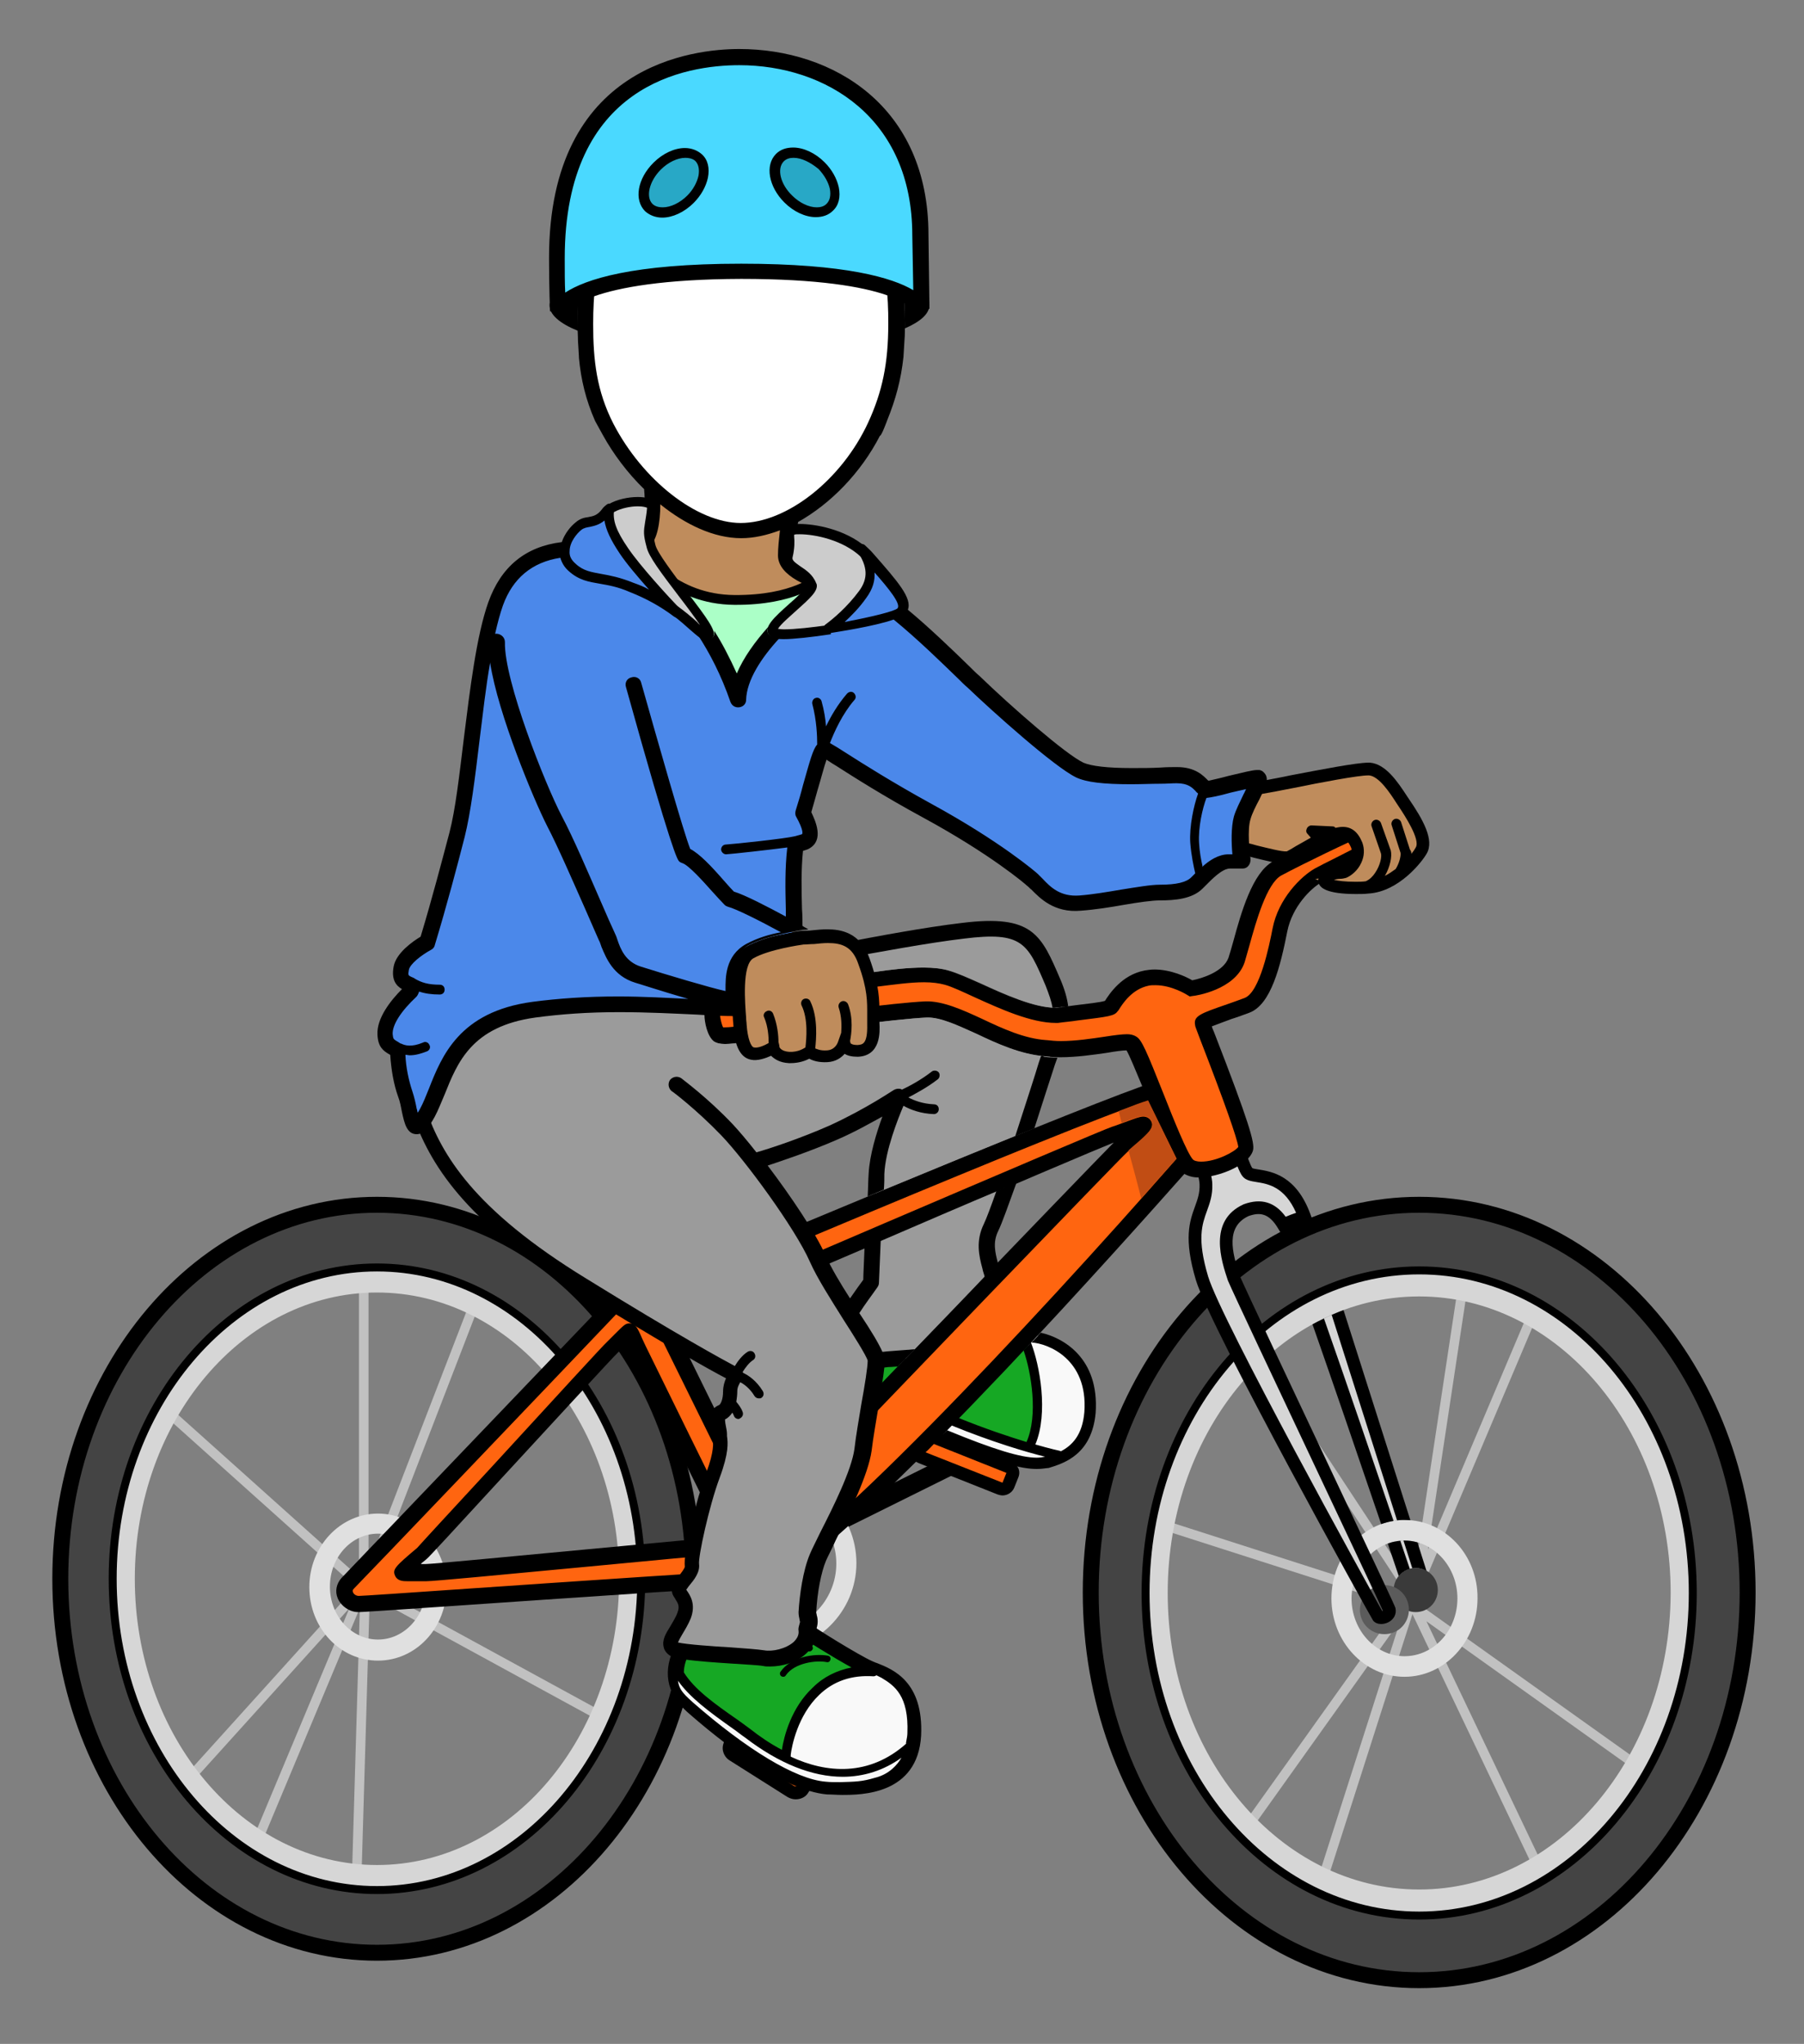 <svg xmlns="http://www.w3.org/2000/svg" xmlns:xlink="http://www.w3.org/1999/xlink" viewBox= "0 0 368 417" width="368px" height="417px">
<rect x="0" y="0" width="368" height="417" fill="#808080" stroke="none"/>
<g xmlns="http://www.w3.org/2000/svg" id="BikeV2.svg">
<path id="Pedal" fill="none" stroke="#000000" stroke-width="3.9" stroke-miterlimit="10" d="M156.2,317.7L196.9,297.5"/>
<path id="Sprockets" fill="none" stroke="#C1C1C1" stroke-width="1.95" stroke-miterlimit="10" d="M74.2,261.8L74.2,323.6M96.8,266L74.5,323.8M38.8,362.6L74.2,323.4M74.3,323.4L52.8,374.8M72.8,381.7L74.5,324M74.3,323.8L122.1,349.9M33.6,287.5L74.3,324M298.1,264.5L289.3,322.7M312,269.7L289.4,323.1M287.6,326.2L254.3,372.9M288.1,326.2L270,382.8M236.6,310.9L286.8,327M286.8,326.6L332.8,359.4M313.7,380.7L288.1,327M255.2,275.4L287.2,324"/>
<path id="Belt" fill="#E0E0E0" d="M156.7,305.1C164.3,305.1,170.6,311.3,170.6,319C170.6,326.6,164.4,332.9,156.7,332.9C149,332.9,142.8,326.7,142.8,319C142.9,311.3,149.1,305.1,156.7,305.1M77.1,312.9C82.5,312.9,86.9,317.7,86.9,323.7C86.9,329.7,82.5,334.5,77.1,334.5C71.7,334.5,67.3,329.7,67.3,323.7S71.7,312.9,77.1,312.9M286.5,314.3C292.4,314.3,297.3,319.6,297.3,326.1C297.3,332.6,292.5,337.9,286.5,337.9C280.6,337.9,275.7,332.6,275.7,326.1C275.8,319.6,280.6,314.3,286.5,314.3M156.7,300.9C146.7,300.9,138.7,309,138.7,318.9C138.7,328.8,146.8,336.9,156.7,336.9C166.6,336.9,174.7,328.8,174.7,318.9S166.7,300.9,156.7,300.9L156.7,300.9zM77.1,308.8C69.4,308.8,63.1,315.5,63.1,323.8C63.1,332.1,69.3,338.8,77.1,338.8C84.9,338.8,91.1,332.1,91.1,323.8C91,315.5,84.8,308.8,77.1,308.8L77.1,308.8zM286.5,310.1C278.3,310.1,271.6,317.3,271.6,326.1C271.6,334.9,278.3,342.1,286.5,342.1C294.7,342.1,301.4,334.9,301.4,326.1C301.5,317.3,294.8,310.1,286.5,310.1L286.5,310.1z"/>
<path id="Tires" fill="#444444" stroke="#000000" stroke-width="3.25" stroke-miterlimit="10" d="M76.9,245.8C41.2,245.8,12.3,280,12.3,322.1C12.3,364.3,41.2,398.4,76.9,398.4C112.6,398.4,141.5,364.2,141.5,322.1S112.6,245.8,76.9,245.8zM76.9,384.8C47.6,384.8,23.8,356.7,23.8,322.1C23.8,287.5,47.6,259.4,76.9,259.4C106.2,259.4,130,287.5,130,322.1S106.2,384.8,76.9,384.8zM289.5,245.8C252.5,245.8,222.5,281.2,222.5,324.9C222.5,368.6,252.5,404,289.5,404C326.5,404,356.5,368.6,356.5,324.9S326.5,245.8,289.5,245.8zM289.5,390C259.1,390,234.5,360.9,234.5,325C234.5,289.1,259.1,260,289.5,260C319.9,260,344.5,289.1,344.5,325S319.9,390,289.5,390z"/>
<path id="Wheel" fill="#D6D6D6" d="M76.9,259.4C47.6,259.4,23.8,287.5,23.8,322.1C23.8,356.7,47.6,384.8,76.9,384.8C106.2,384.8,130,356.7,130,322.1S106.2,259.4,76.9,259.4zM76.9,380.5C49.6,380.5,27.5,354.4,27.5,322.1C27.5,289.9,49.6,263.7,76.9,263.7C104.2,263.7,126.3,289.8,126.3,322.1S104.2,380.5,76.9,380.5zM289.5,260C259.1,260,234.5,289.1,234.5,325C234.5,360.9,259.1,390,289.5,390C319.9,390,344.5,360.9,344.5,325S319.9,260,289.5,260zM289.5,385.5C261.2,385.5,238.2,358.4,238.2,325C238.2,291.6,261.1,264.5,289.5,264.5C317.8,264.5,340.8,291.6,340.8,325C340.7,358.4,317.8,385.5,289.5,385.5z"/>
<path id="Brace" fill="#D6D6D6" d="M290.3,322.6L287.2,323C287.2,323,286.09,319.707,284.338,314.543C285.037,314.384,285.76,314.3,286.5,314.3C286.9,314.3,287.295,314.329,287.684,314.376C289.285,319.408,290.3,322.6,290.3,322.6zM251.7,260.8C250.3,256.6,248.1,249.7,254.2,246.9C256.7,246,259.4,245.9,261.8,249.9C263.4,249.1,264.5,248.8,266.1,248.2C262.5,238.3,255.7,240.7,254.5,239.2C253.2,237.7,249.7,225.1,249.7,225.1L241.8,227.5C241.8,227.5,246,238.8,246,241.6C246.2,247.4,241.5,248.4,245.2,260.8C248,270.2,280.8,329.4,281.1,329.8C281.6,330.4,283.7,329.8,283.4,328.4C283.1,327.4,253.7,265.5,251.7,260.8zM286.327,310.109C282.608,298.418,277.018,280.843,272.858,267.764C271.512,268.307,270.191,268.91,268.899,269.578C273.373,282.335,279.137,299.223,282.99,310.57C284.064,310.288,285.178,310.124,286.327,310.109z"/>
<path id="bolt2" fill="#3A3A3A" d="M284.3,324.4C284.3,321.9,286.3,319.9,288.8,319.9C291.3,319.9,293.3,321.9,293.3,324.4C293.3,326.9,291.3,328.9,288.8,328.9S284.3,326.9,284.3,324.4"/>
<path id="Bolt" fill="#5B5B5B" d="M282.4,323.4C285.2,323.4,287.4,325.6,287.4,328.4C287.4,331.2,285.2,333.4,282.4,333.4C279.6,333.4,277.4,331.2,277.4,328.4C277.5,325.6,279.7,323.4,282.4,323.4z"/>
<path id="BraceBorder" d="M284.672,328.128L284.646,328.026C284.498,327.537,281.379,320.899,270.728,298.324C262.91,281.755,254.056,262.991,252.917,260.339C251.252,255.336,250.035,250.281,254.693,248.104C256.93,247.313,258.808,247.439,260.685,250.569L261.304,251.601L262.381,251.063C263.466,250.521,264.314,250.22,265.297,249.873C265.692,249.733,266.104,249.587,266.557,249.417L267.761,248.964L267.321,247.755C264.441,239.835,259.442,239.033,256.756,238.601C256.297,238.528,255.677,238.428,255.468,238.329C254.738,237.356,252.565,230.557,250.953,224.752L250.597,223.469L240.1,226.657L240.581,227.953C242.174,232.237,244.7,239.731,244.701,241.645C244.762,243.403,244.304,244.667,243.774,246.13C242.668,249.189,241.413,252.656,243.954,261.171C246.877,270.982,279.803,330.237,280.102,330.633C280.52,331.134,281.122,331.332,281.738,331.332C282.236,331.332,282.744,331.203,283.167,330.997C284.333,330.429,284.923,329.303,284.672,328.128zM281.962,328.687C279.005,323.391,249.081,269.276,246.446,260.428C244.15,252.734,245.202,249.827,246.22,247.014C246.789,245.442,247.377,243.815,247.3,241.6C247.3,239.147,244.64,231.517,243.493,228.344L248.808,226.73C249.916,230.636,252.287,238.631,253.485,240.012C254.125,240.812,255.153,240.977,256.344,241.168C258.641,241.537,262.034,242.082,264.394,247.434C263.694,247.682,263.02,247.921,262.267,248.248C260.079,245.246,257.285,244.405,253.76,245.677L253.658,245.718C246.41,249.044,249.15,257.262,250.467,261.211L250.504,261.309C251.573,263.823,260.115,281.925,268.376,299.433C274.745,312.933,281.324,326.875,282.092,328.625C282.056,328.648,282.01,328.67,281.962,328.687zM286.5,314.3C287.412,314.3,288.295,314.44,289.145,314.678C289.91,317.084,290.543,319.075,290.992,320.486C290.342,320.124,289.602,319.9,288.8,319.9C288.56,319.9,288.329,319.934,288.099,319.97C287.637,318.518,287.023,316.588,286.299,314.311C286.367,314.31,286.432,314.3,286.5,314.3zM284.986,310.183C281.277,298.523,275.77,281.207,271.651,268.258C272.447,267.91,273.253,267.584,274.068,267.281C278.264,280.472,283.932,298.292,287.709,310.165C287.309,310.131,286.908,310.1,286.5,310.1C285.989,310.1,285.484,310.128,284.986,310.183zM281.751,310.952C277.013,296.997,271.756,281.657,267.738,270.197C268.506,269.773,269.285,269.371,270.073,268.991C274.572,281.802,280.363,298.777,284.274,310.3C283.407,310.441,282.563,310.657,281.751,310.952zM283.098,314.922C283.909,314.621,284.763,314.425,285.647,314.348C286.426,316.648,287.088,318.605,287.587,320.084C286.688,320.333,285.913,320.848,285.338,321.546C284.616,319.408,283.866,317.19,283.098,314.922z"/>
<path id="Shoe" fill="#16A824" d="M174.042,339.863L175.248,340.53L173.895,340.792C170.833,341.383,168.265,342.748,166.262,344.845C161.585,349.31,160.359,355.486,160.095,357.273L159.988,357.994L159.354,357.635C157.153,356.391,155.042,355.005,152.9,353.4C152.463,353.11,152.029,352.778,151.595,352.446C151.179,352.127,150.763,351.81,150.323,351.516C145.192,347.851,141.398,345,139.18,341.572L139.1,341.448L139.1,341.3C139.1,339.864,139.536,338.294,140.359,336.762C142.587,332.414,148.246,331.5,152.6,331.5C157.521,331.5,162.116,332.66,163.203,333.143L163.323,333.218C164.515,334.226,170.024,337.642,174.042,339.863zM182.284,278.348C181.998,278.374,181.699,278.4,181.4,278.4L181.279,278.415C180.939,278.5,180.689,278.5,180.4,278.5L179.958,278.5L179.831,279.545C179.751,280.22,179.658,281.011,179.507,281.918L179.264,283.442L180.368,282.339C181.352,281.355,182.467,280.24,183.47,279.136L184.231,278.301L183.1,278.301C182.848,278.3,182.572,278.324,182.284,278.348zM210.9,295.1C213.5,289,212,279.7,210.3,274.8L209.6,274.7C209.6,274.7,209.6,274.7,209.5,274.7C208,276.3,206.5,277.9,205,279.5C201.1,283.6,197.6,287.3,194.3,290.7C200.3,293.2,205.7,294.9,209.6,296L209.7,296C210.3,296.2,210.8,296.3,211.4,296.5L211.5,296.5C212,296.5,212.5,296.4,213,296.4C213.4,296.3,213.9,296.1,214.4,296C213.5,295.8,212.3,295.5,210.9,295.1z"/>
<path id="BikeBorder" d="M166.014,363.918L164.9,365.7C164.4,366.6,163.4,367.1,162.3,367.1C161.7,367.1,161.1,366.9,160.6,366.6L148.9,359.2C148.2,358.8,147.7,358.1,147.5,357.3C147.3,356.5,147.5,355.7,147.9,355L148.362,354.26C155.33,359.482,161.484,362.797,166.014,363.918zM280.9,173.9C280.4,174.5,279.3,175.1,273.8,177.9C272.1,178.8,270.4,179.6,269.6,180C267.4,181.2,263.6,185,262.6,190C261.2,197.1,259.3,204.9,254.9,206.6C253.8,207,252.5,207.5,251.2,207.9C249.9,208.4,248.2,209,247.2,209.4C247.3,209.8,247.5,210.2,247.7,210.7C254.8,229,256,233.2,255.6,234.7C254.8,237.7,248.5,240.2,244.8,240.2C243.6,240.3,242.5,240,241.6,239.5C235.4,246.5,220.6,263.1,205,279.6C200.398,284.456,196.227,288.774,192.443,292.617L206.2,298.1C206.9,298.4,207.4,298.9,207.7,299.5C208,300.1,208,300.8,207.7,301.5L206.9,303.5C206.5,304.5,205.5,305.1,204.5,305.1C204.2,305.1,203.8,305,203.5,304.9L187.4,298.5C187.219,298.409,187.037,298.319,186.856,298.228C161.278,323.595,156.548,323.6,154.8,323.6C151.4,323.6,114.9,326.1,93.1,327.6C78.7,328.6,73.6,328.9,73.2,328.9L73.1,328.9C71.3,328.9,69.6,327.7,68.9,326.1C68.3,324.7,68.6,323.1,69.7,321.9L69.8,321.8C70.6,321,104.5,285.5,123.1,266.1L115.3,250L125.1,245.8L132.6,262.7C144,257.9,213.5,228.6,233,221.6C231.7,218.5,230.4,215.3,229.8,214.3C229,214.3,227.5,214.5,225.8,214.8C223,215.2,219.6,215.7,216.3,215.7C215.1,215.7,214,215.6,213,215.5C208,215.1,203.2,212.9,199,210.9C195.2,209.2,191.7,207.5,188.9,207.6C182.6,207.9,165.2,210.2,159.1,211.3L157.9,211.5C153.4,212.3,149.9,213,147.8,213C146.7,213,146,212.8,145.5,212.5C144.1,211.5,143.5,208.6,143.5,207C143.5,205.4,143.9,204.3,144.7,203.6C146.7,202,170.5,199.1,173.3,198.9C174.8,198.8,176.5,198.5,178.3,198.3C181.7,197.8,185.2,197.4,188.3,197.4C190.3,197.4,192,197.6,193.4,198C195.2,198.5,197.4,199.5,200.1,200.7C204.9,202.9,210.9,205.6,215.2,205.6L215.3,205.6C216.7,205.4,218,205.3,219.3,205.1C221.7,204.8,224.5,204.5,225.4,204.2C226.3,202.8,228.8,198.9,233.5,198C234.1,197.9,234.8,197.8,235.5,197.8C238.9,197.8,242,199.3,243.2,200C245.3,199.6,249.6,198.2,250.6,195.4C250.9,194.5,251.2,193.4,251.6,192C253.2,186.1,255.5,178.1,259.6,175.8C264,173.4,274.7,168.2,276.9,167.5C278.5,167.1,280,167.9,280.8,169.6C281.3,170.6,281.9,172.7,280.9,173.9zM147.4,313.7C147.2,313.3,146.9,312.8,146.7,312.3C145.9,310.9,129.7,278.1,128.7,275.9C128.4,275.3,128.2,274.8,128,274.3C128,274.2,127.9,274.2,127.9,274.1C127.8,274.2,127.6,274.4,127.5,274.5C127,275,126.5,275.5,126,276C125.2,276.7,112,291.1,102.3,301.6C92,312.8,87.5,317.7,87.1,318C86.7,318.4,86.2,318.7,85.8,319.1C86.1,319.1,86.5,319.1,86.8,319.1C88.2,319.1,105.7,317.4,119.7,316.1C135.5,314.6,145.3,313.7,146.3,313.7C146.7,313.7,147.1,313.7,147.4,313.7zM227.2,233.1C220.2,235.9,162.4,260.7,137.8,271.2L155.6,307.4C165.9,296.7,220.3,240.1,227.2,233.1z"/>
<path id="Bike" fill="#FF6510" d="M163.393,363.092L162.7,364.2C162.6,364.5,162.2,364.5,162,364.4L150.3,357C150.2,356.9,150.1,356.8,150.1,356.7C150.1,356.6,150.1,356.5,150.2,356.3L150.504,355.826C155.359,359.273,159.751,361.728,163.393,363.092zM234.2,224.6L240,236.4C210.7,269.9,163.4,320.3,154.8,320.3C151.3,320.3,116.1,322.7,92.8,324.3C82.7,325,73.9,325.6,73.2,325.6C72.6,325.6,72.1,325.2,72,324.8C71.9,324.6,71.9,324.4,72.2,324.1C74.4,321.9,110.6,284,126.3,267.5L127.1,266.7L119.8,251.6L123.5,250L131,266.9L132.5,266.3C133.4,265.9,218.5,229.6,234.2,224.6zM150.8,313C150.2,312.1,149.9,311.5,149.6,311C148.8,309.4,132.7,276.7,131.7,274.6C131.4,274,131.2,273.5,131,273.1C130,270.8,129.6,270,128.4,270C127.6,270,127.3,270.3,125.3,272.3C124.8,272.8,124.3,273.3,123.9,273.7C123.1,274.4,113.5,284.9,100.1,299.5C92.7,307.5,85.7,315.1,85.1,315.8C80.6,319.6,80,320.2,80.6,321.5C81.1,322.6,82.3,322.6,83.1,322.6C83.5,322.6,83.9,322.6,84.5,322.6C85.2,322.6,86.1,322.6,87,322.6C88.5,322.6,101.1,321.4,120.2,319.6C132.6,318.4,145.5,317.2,146.5,317.2C147.1,317.2,147.8,317.2,148.3,317.3C148.9,317.3,149.3,317.4,149.7,317.4C150.1,317.4,150.9,317.4,151.5,316.8C152.3,315.8,151.9,315,150.8,313zM234.6,228.4C234.4,228.2,234,227.8,233.2,227.8C232.5,227.8,231.5,228.2,229.6,228.9C228.7,229.2,227.8,229.6,226.8,229.9C224,230.8,138.6,267.5,134.9,269.1L133.3,269.8L154.7,313.2L156.3,311.5C181,285.7,228.3,236.5,230,235C230.3,234.7,230.7,234.4,231.1,234.1C234.4,231.1,235.8,229.9,234.6,228.4zM188.8,296.3L204.5,302.5L205.3,300.5L190.5,294.6C189.9,295.2,189.4,295.8,188.8,296.3zM277.8,170.7C275.8,171.4,265.7,176.3,261.4,178.6C258.4,180.2,256.2,188.1,254.9,192.8C254.5,194.2,254.2,195.3,253.9,196.3C252,202,243.7,203.2,243.3,203.2L242.7,203.3L242.2,203C242.2,203,239.1,201,235.7,201C235.2,201,234.7,201,234.3,201.1C230.9,201.8,229,204.8,228.3,205.9C228.2,206.1,228.1,206.2,228,206.3C227.3,207.3,226.2,207.4,219.8,208.2C218.6,208.4,217.2,208.5,215.8,208.7L215.4,208.7C210.3,208.7,204,205.8,198.9,203.5C196.5,202.4,194.2,201.3,192.7,200.9C191.6,200.6,190.2,200.4,188.5,200.4C185.6,200.4,182.2,200.9,178.9,201.3C177,201.5,175.3,201.8,173.7,201.9C167.2,202.5,149.6,205.1,146.9,206C146.7,206.8,147.1,208.8,147.5,209.6C147.6,209.6,147.7,209.6,147.9,209.6C149.6,209.6,153.2,209,157.4,208.2L158.6,208C164.9,206.9,182.3,204.6,188.8,204.3C192.3,204.2,196.3,206,200.4,207.9C204.6,209.9,209,211.9,213.4,212.2L213.5,212.2C214.4,212.3,215.3,212.4,216.4,212.4C219.4,212.4,222.7,211.9,225.4,211.5C227.3,211.2,228.9,211,229.9,211C230.5,211,231.2,211.1,231.8,211.5C232.9,212.1,233.9,214.5,237.4,223.3C239.4,228.4,242.2,235.3,243.3,236.5C243.5,236.8,244.2,237,245,237C248.2,237,252,234.9,252.6,234C252.4,232.3,249.8,224.9,244.8,212C243.9,209.6,243.8,209.4,243.8,209.2C243.4,207.3,244.8,206.8,250.3,204.9C251.5,204.5,252.8,204,253.9,203.6C257,202.4,258.9,193,259.6,189.4C260.8,183.3,265.4,178.8,268.2,177.2C269.1,176.7,270.7,175.9,272.5,175C274.4,174,277.3,172.6,278.3,172C278.2,171.6,278,170.9,277.8,170.7z"/>
<path id="Shadow" fill="#C14D14" d="M234.2,224.5C232.3,225.1,231.8,225.3,228.2,226.7C228.4,227.4,228.6,228.3,228.8,229.1C229.1,229,229.4,228.9,229.6,228.8C231.5,228.1,232.5,227.7,233.2,227.7C234,227.7,234.4,228.1,234.6,228.3C235.9,229.8,234.5,231,231.1,233.9C230.8,234.2,230.5,234.4,230.2,234.7C231.2,238.3,232.1,241.8,232.8,244.5C237.1,239.6,238.7,237.9,240,236.4L234.2,224.5z"/>
<path id="ShoeWhite" fill="#F9F9F9" d="M186.3,354.6C186.2,355.1,185.8,355.6,185.7,356L185.4,356.3C185.3,356.7,184.5,356.6,184.4,357L183.3,358C183.6,357.7,184.7,358.6,185,358.4C183.7,361.5,179.8,364.6,171.6,364.6C170.6,364.6,169,364.3,168.1,364.3C162.1,363.7,152.1,358,140.9,348.2L140.1,347.4C138.1,345.7,138.2,343,138,341.4C139.7,344.2,142.9,346.6,146.3,349.1C151.6,353.5,156.6,356.8,160.8,359L160.9,358.8C160.9,357.4,162.3,350.1,167,345.6C169.5,343.2,172.6,341.9,176.3,341.7C176.4,341.7,179.1,341.4,179.2,341.4C179.6,341.6,181.2,342.3,181.6,342.5C184.7,343.7,186.7,346.1,186.3,354.6zM211.7,272.5L209.8,274.5C211.5,279.3,213.5,289,210.8,295C212.2,295.4,215.9,296.7,216.8,296.9C219.5,295.9,221.4,293.6,221.9,288.2C222.8,276.2,211.8,272.5,211.7,272.5zM209.8,296.1L209.7,296.1C205.838,295.011,200.238,293.185,194.303,290.722C193.803,291.233,193.311,291.735,192.824,292.23C202.305,296.08,208.122,298.3,211.3,298.3C211.9,298.3,212.6,297.4,213.2,297.3C213.4,297.2,213.6,297.2,213.8,297.1C213,296.9,211.9,296.6,210.7,296.3C210.4,296.2,210.1,296.1,209.8,296.1z"/>
<path id="ShoeBorder" d="M209.4,294.2L209.4,294.2C205.8,293.1,200.938,291.488,195.538,289.288C195.038,289.788,194.538,290.288,194.038,290.788C202.337,294.188,209.5,296.3,213.2,297.2L213.2,297.2L213.2,297.2C212.7,297.3,212.1,297.4,211.5,297.4C208.3,297.4,202.9,295.8,193.2,291.8C192.6,292.4,192,293,191.5,293.6C203.8,298.6,208.4,299.7,211.5,299.7C212.3,299.7,213,299.6,213.8,299.5L213.9,299.5C217.2,298.5,222.7,296.7,223.5,288.3C224.3,277,216.8,272.9,212.3,271.9C211.7,272.6,211.1,273.2,210.4,273.9L210.5,273.9C213.7,274.1,222,277.2,221.2,288.1C220.8,292.8,218.7,294.9,216.4,296.1L216.4,296.1C216.3,296.1,216.3,296,216.2,296C216.2,296,214.3,295.6,211.2,294.7C213.9,288.3,212.1,278.5,210.3,273.9C209.8,274.4,209.3,275,208.8,275.5C210.4,280.1,211.8,288.8,209.4,294.2L209.4,294.2zM168.9,337.8C169.3,337.9,169.5,338.2,169.4,338.6C169.3,339,169,339.2,168.6,339.1C166.6,338.7,162.1,339.2,160.3,341.8C160.2,342,160,342.1,159.8,342.1C159.7,342.1,159.6,342.1,159.4,342C159.1,341.8,159,341.4,159.2,341.1C161.3,338,166.2,337.3,168.9,337.8zM165,336.9C165.4,337,165.7,336.7,165.8,336.4C165.9,336,165.6,335.7,165.3,335.6C162.6,335.1,157.8,335.8,155.7,338.9C155.5,339.2,155.6,339.6,155.9,339.8C156,339.9,156.1,339.9,156.3,339.9C156.5,339.9,156.7,339.8,156.8,339.6C158.5,336.9,163,336.5,165,336.9zM162,334.8C162.4,334.9,162.7,334.6,162.8,334.3C162.9,333.9,162.6,333.6,162.3,333.5C159.6,333,154.8,333.7,152.7,336.8C152.5,337.1,152.6,337.5,152.9,337.7C153,337.8,153.1,337.8,153.3,337.8C153.5,337.8,153.7,337.7,153.8,337.5C155.5,334.8,160,334.4,162,334.8zM178.9,339.3C178.5,339.2,178.2,339,177.9,338.9C175.2,337.7,166,332,165.1,331.2C164,330.1,157.9,328.8,152.5,328.8C145.1,328.8,140.1,331.2,137.8,335.6C135.1,340.8,135.9,345.4,140,349.1L140.1,349.2C146.9,355.2,159.6,365.3,168.7,366.1C169.7,366.1,170.7,366.2,171.8,366.2L171.8,366.2C175.6,366.2,187.2,366.2,187.9,354.1C188.4,343.1,182.2,340.6,178.9,339.3zM171.9,362.5C176.2,362.5,180.3,361.2,183.9,358.6C183.1,360,181.4,362,178.5,362.7C175.8,363.5,174.6,363.5,171.3,363.6C170.3,363.6,169.3,363.6,168.4,363.5C162.3,363,152.4,357,141.2,347.2L141.1,347.1C139.2,345.4,138.5,344.5,138.3,342.9C140.7,346.3,144.6,349.2,149.4,352.6C150.3,353.2,151.1,353.9,152,354.5C158.9,359.8,165.7,362.5,171.9,362.5zM185.1,353.6C185.1,354,185,354.7,184.9,355.1C184.9,355.2,184.8,355.6,184.8,355.7L184.9,355.7C177.3,362.5,168.6,361.8,161.3,358.4L161.3,358C161.5,356.3,162.7,350,167.1,345.8C170,343,173.7,341.7,178.2,342C178.4,342,178.6,341.9,178.8,341.8L179.8,342.3C182.5,343.9,185.4,346,185.1,353.6zM139.5,341.2L139.5,341.2C139.5,339.7,140.1,338.3,140.7,336.9C142.8,332.8,148.3,331.9,152.5,331.9C157.5,331.9,162.1,333.1,162.9,333.5C164.2,334.6,169.9,338.1,173.7,340.2C170.7,340.8,168,342.1,165.8,344.3C161.4,348.4,159.9,354.3,159.5,357L159.5,357C157.2,355.8,155,354.3,153.1,352.8C152.2,352.1,151.3,351.5,150.5,350.9C145.6,347.5,141.6,344.6,139.5,341.2z"/>
<path id="Pants" fill="#9B9B9B" d="M173.4,267.8C171,264,168.3,259.8,167,256.7C164.9,251.9,159.1,243.4,154,236.9L154,236.9C154,236.9,162.4,234.5,170.2,231C178.1,227.5,183.5,223.7,183.5,223.7C183.5,223.7,179.2,232.9,178.9,239.4C178.9,240.5,178.8,241.9,178.7,243.4C189.1,239.1,199.8,234.7,209.2,230.9C211.1,225,212.9,219.5,213.6,217.2C213.8,216.6,214,216.1,214.2,215.6C213.8,215.6,213.5,215.5,213.2,215.5C208.2,215.1,203.4,212.9,199.2,210.9C195.4,209.2,191.9,207.5,189.1,207.6C182.8,207.9,165.4,210.2,159.3,211.3L158.1,211.5C153.6,212.3,150.1,213,148,213C146.9,213,146.2,212.8,145.7,212.5C144.3,211.5,143.7,208.6,143.7,207C143.7,205.4,144.1,204.3,144.9,203.6C146.9,202,170.7,199.1,173.5,198.9C175,198.8,176.7,198.5,178.5,198.3C181.9,197.8,185.4,197.4,188.5,197.4C190.5,197.4,192.2,197.6,193.6,198C195.4,198.5,197.6,199.5,200.3,200.7C205.1,202.9,211.1,205.6,215.4,205.6L215.5,205.6C215.9,205.5,216.3,205.5,216.7,205.5C216.5,204.1,216,202.5,215.2,200.5C211.4,191.6,210.1,188.3,196.8,189.9C183.5,191.5,163.8,195.9,159.7,196.1C159.7,196.1,99.3,201.1,93.1,206.6L92.4,206.6C84.6,211.5,83.3,220.2,85.7,227C88.8,235.8,95.2,247.6,119,262.2C142.8,276.8,150.4,280.6,150.4,280.6C150.4,280.6,149,282,149,283.8C149,285.6,148.5,287.6,147.1,288.1C145.7,288.6,146.8,291.3,146.8,292.4C146.8,293.5,147.6,295.1,145.4,300.8C143.2,306.5,140.8,317.3,141.1,319.2C141.4,321.1,138.1,323.3,138.4,324.3C138.7,325.4,140.6,326.5,139.5,329.4C138.4,332.4,135.4,335.1,137.3,336.2C139.2,337.3,152.5,337.6,155.7,338.1C158.9,338.6,164.9,336.7,164.6,332.4C164.6,331.8,164.9,331.3,164.9,330.6C164.9,330,164.5,329.3,164.6,328.7C164.8,324.8,165.6,320.3,166.8,317.5C168.4,313.7,175.2,301.8,176,295.6C176.8,289.4,178.7,279.9,178.7,277.5L180.3,277.3C181.8,277.2,183.454,277.291,184.754,277.191C190.554,271.191,196.554,264.991,202.154,259.091C201.454,256.391,200.4,253.6,202,250.4C202.6,249.1,203.8,246,205.1,242.3C197,245.7,187.5,249.8,178,253.9C177.8,258.2,177.6,261.6,177.6,261.6C177.6,261.6,176,263.7,174.2,266.4L173.4,267.8z"/>
<path id="PantsBorder" d="M212.4,215.4C212.2,215.8,212.1,216.3,211.9,216.8C211.2,219.2,209.2,225.3,207.1,231.8C208.4,231.3,209.8,230.7,211,230.2C212.8,224.6,214.4,219.6,215,217.8C215.2,217.1,215.5,216.4,215.7,215.8C214.7,215.8,213.8,215.7,212.9,215.6C212.9,215.4,212.7,215.4,212.4,215.4zM200.4,258.8C200.5,259.4,200.787,260.069,200.887,260.569C201.787,259.669,202.687,258.669,203.587,257.769C202.987,255.469,202.5,253.5,203.6,251.2C204.4,249.6,205.78,245.637,207.38,241.237C206.08,241.837,204.68,242.337,203.28,242.937C202.18,246.037,201.2,248.7,200.7,249.7C199,253.2,199.7,256.2,200.4,258.8zM91.6,205.2C83,210.6,81.7,220.3,84.2,227.5C87.6,237.1,94.3,248.9,118.2,263.6C136.1,274.6,144.8,279.5,148.1,281.2C147.8,281.9,147.5,282.8,147.5,283.9C147.5,285.5,147,286.6,146.6,286.7C144.4,287.6,144.9,290.2,145.2,291.7C145.3,292,145.3,292.4,145.3,292.6C145.3,292.8,145.3,293.1,145.4,293.4C145.5,294.4,145.7,296.1,144.1,300.4C142.1,305.7,139.3,317.1,139.7,319.6C139.7,320,138.8,321.1,138.5,321.5C137.6,322.5,136.8,323.6,137.1,324.9C137.2,325.5,137.6,325.9,137.8,326.3C138.3,327.1,138.7,327.7,138.2,329C137.9,329.9,137.3,330.8,136.8,331.7C135.8,333.3,135,334.6,135.4,336.1C135.5,336.6,135.9,337.3,136.7,337.8C138,338.5,141.4,338.9,149.2,339.4C152,339.6,154.6,339.7,155.7,339.9C156.1,340,156.6,340,157.1,340C159.5,340,162.5,339.2,164.4,337.4C165.9,336.1,166.6,334.4,166.5,332.5C166.5,332.4,166.6,332.3,166.6,332.1C166.7,331.8,166.8,331.3,166.8,330.8C166.8,330.3,166.7,329.8,166.6,329.5C166.6,329.3,166.5,329.1,166.5,329C166.7,324.9,167.5,320.8,168.5,318.4C168.9,317.5,169.7,316,170.5,314.2C173.3,308.6,177.1,300.9,177.8,296C178.1,293.4,178.7,290.1,179.2,287C179.7,283.8,180.2,280.9,180.4,279L180.4,279C180.7,279,181,278.9,181.4,278.9C182,278.9,182.6,278.8,183.1,278.8C184.2,277.7,185.533,276.481,186.633,275.281C186.133,275.281,185.4,275.4,185,275.4C183.8,275.5,182.5,275.6,181.1,275.7C180.8,275.7,180.4,275.8,180,275.8L180,275.8C179.3,274.2,177.9,271.8,175.3,267.9C176.5,266,177.9,264.2,179,262.6C179.2,262.3,179.3,262,179.3,261.7C179.3,261.6,179.465,257.502,179.665,253.002C178.565,253.502,177.465,253.902,176.365,254.402C176.265,257.302,176.1,260.1,176.1,261.1C175.5,261.9,174.5,263.3,173.4,264.9L173.4,264.9C171.4,261.8,169.5,258.6,168.4,256.1C166.4,251.6,161.3,244,156.6,237.8L156.6,237.8C159.6,236.8,165.3,234.9,170.8,232.5C174.5,230.9,177.6,229.1,180,227.8C178.8,231.1,177.4,235.6,177.2,239.4C177.1,240.7,177.1,242.3,177,244.1C178.1,243.6,179.2,243.2,180.3,242.7C180.4,241.5,180.4,240.4,180.4,239.5C180.6,234.7,183.2,228.2,184.3,225.6L184.3,225.6C185.7,226.4,187.8,227.2,190.5,227.3L190.5,227.3C191,227.3,191.5,226.9,191.5,226.3C191.5,225.7,191.1,225.3,190.5,225.3C188.2,225.2,186.4,224.5,185.3,223.9C186.8,223.1,189.1,221.9,191.3,220.2C191.7,219.9,191.8,219.2,191.5,218.8C191.2,218.4,190.5,218.3,190.1,218.6C187.8,220.4,185.3,221.7,184,222.3L184,222.3C183.5,222,182.8,222.1,182.3,222.4C182.2,222.4,176.9,226.1,169.3,229.6C163.2,232.3,156.8,234.4,154.3,235.1L154.3,235.1C152.5,232.8,150.8,230.8,149.5,229.4C144.3,223.9,139.2,220.2,139,220C138.3,219.5,137.3,219.6,136.7,220.3C136.2,221,136.3,222,137,222.6C137.1,222.6,142.1,226.4,147.1,231.6C152,236.7,162.2,250.6,165.2,257.4C166.7,260.8,169.6,265.3,172.1,269.3C174.1,272.4,176.8,276.7,177,277.6C177,278.9,176.4,282.7,175.7,286.5C175.2,289.6,174.6,292.9,174.3,295.6C173.7,300,169.9,307.6,167.3,312.7C166.4,314.6,165.6,316.1,165.2,317.1C163.8,320.4,163.1,325.4,162.9,328.9C162.9,329.5,163,330,163.1,330.4C163.1,330.6,163.2,330.8,163.2,330.9C163.2,331,163.1,331.2,163.1,331.3C163,331.7,162.8,332.2,162.9,332.7C163,333.6,162.6,334.3,161.9,335C160.3,336.4,157.6,337,155.9,336.7C154.6,336.5,152,336.3,149.1,336.1C145.6,335.9,140,335.5,138.3,335.1C138.5,334.6,138.9,333.9,139.2,333.4C139.8,332.4,140.4,331.4,140.9,330.2C142,327.3,140.8,325.5,140.1,324.5C140.1,324.4,140,324.4,140,324.3C140.2,324.1,140.4,323.7,140.6,323.5C141.6,322.3,142.8,320.8,142.6,319.1C142.4,317.7,144.6,307.4,146.8,301.5C148.7,296.4,148.5,294.3,148.3,293C148.3,292.8,148.3,292.7,148.3,292.6C148.3,292.1,148.2,291.6,148.1,291.1C148,290.7,147.9,290,147.9,289.6C148.5,289.3,149,288.8,149.4,288.2L149.4,288.2C149.5,288.4,149.6,288.6,149.7,288.8C149.8,289.2,150.2,289.5,150.6,289.5C150.7,289.5,150.8,289.5,150.9,289.4C151.4,289.2,151.7,288.6,151.5,288.1C151.2,287.2,150.6,286.5,150.2,286L150.2,286C150.3,285.3,150.4,284.6,150.4,283.8C150.4,283,150.8,282.4,151,282L151,282C151.8,282.4,153,283.3,153.9,284.8C154.1,285.1,154.4,285.3,154.8,285.3C155,285.3,155.2,285.3,155.3,285.2C155.8,284.9,155.9,284.3,155.6,283.8C154.3,281.7,152.7,280.6,151.6,280.1L151.5,279.9C152,279.1,152.8,278,153.6,277.5C154.1,277.2,154.2,276.6,153.9,276.1C153.6,275.6,153,275.5,152.5,275.8C151.4,276.5,150.5,277.7,149.9,278.7L149.9,278.7C147.3,277.3,138.6,272.6,119.5,260.8C96.5,246.7,90.1,235.5,86.9,226.4C84.8,220.4,85.8,212.4,92.9,208L94.8,207.2C102.2,203.6,137.6,199.5,159.4,197.7C161.2,197.6,165.9,196.7,171.8,195.6C179.5,194.2,189.1,192.4,196.6,191.5C208.6,190,209.6,192.4,213.3,201.1C214,202.9,214.5,204.3,214.7,205.6C214.8,205.6,214.9,205.6,215,205.6L215.1,205.6C216.1,205.5,217,205.4,217.9,205.3C217.7,203.7,217.2,201.9,216.3,199.8C212.4,190.7,210.7,186.5,196.2,188.3C188.6,189.2,179,191,171.2,192.5C165.6,193.5,160.8,194.4,159.2,194.5C153.4,195,106.2,199,93.9,204.1L91.6,205.2z"/>
<path id="Body" fill="#BF8C5C" d="M161.4,215.3C161.3,215.3,161.1,215.3,161,215.3C158.8,215.2,158.2,213.9,158.1,213.7L157.8,212.6C157.8,211.5,157.7,209.4,156.9,207.4C157.7,209.4,157.8,211.6,157.8,212.7L157.8,213.3L157.3,213.6C156.5,214,154.8,214.8,153.6,214.6C151.8,214.2,151.4,210.6,151.3,209C151.3,208.7,151.2,208.2,151.2,207.6C150.5,199.7,151.2,195.7,153.2,194.5C156.5,192.7,162.5,191.7,163.7,191.5L163.8,191.5C164.5,191.5,165.2,191.4,165.9,191.4C166.8,191.3,167.8,191.2,168.8,191.2C171.5,191.2,174.4,191.8,176,196.1C177.9,201.5,177.9,204.1,177.9,206.8C177.9,207.4,177.9,208.1,177.9,208.8C178,212.4,177.2,213.9,175.1,214L174.9,214L174.9,214C174,214,173.5,213.8,173.1,213.6L172.7,213.6L172.4,212.2L172.4,212C172.7,210.5,173,207.7,172.1,205C172.8,207,172.8,209.1,172.6,210.5L172.6,210.7L171.9,212.7C171.6,213.7,170.6,214.9,168.8,215C167.3,215.1,166.3,214.7,165.8,214.4L165.2,214.1L165.3,213.4C165.4,212.9,165.4,212.1,165.5,211.3C165.5,212.1,165.4,212.9,165.3,213.5L165.2,213.9L164.9,214.2C164.6,214.5,163.3,215.3,161.4,215.3zM280.1,181.1L281.7,178.4C281.7,178.4,281.7,178.5,281.6,178.5C281.2,179.1,280.4,180,279.3,180.5L279.1,180.6L278.9,180.6C278.1,180.6,277.4,180.7,276.7,180.7C274.3,180.7,272.9,180.5,272.1,180.3L268.3,179.4L272.1,178.4C272.5,178.3,273,178.2,273.4,178.2C273.8,178.1,274.2,178.1,274.5,178C275.1,177.8,276.3,176.9,277,175.5C277.5,174.4,277.6,173.3,277.2,172.2C276.2,169.9,275,169.6,274.2,169.6C273.8,169.6,273.3,169.7,272.9,169.8L272.4,169.9L272,169.5L267.7,169.3L269.2,171.1L268.1,171.7C267.2,172.2,266.2,172.7,265.1,173.3C264.3,173.8,263.5,174.2,263.1,174.4L262.9,174.5L262.7,174.5C261.7,174.6,259.2,174,256.3,173.3C255.5,173.1,254.9,173,254.4,172.8L253.7,172.6L253.7,171.8C253.6,169.8,253.7,168.2,254,167.2C254.4,166,255.1,164.4,255.8,163C256.1,162.4,256.3,161.9,256.5,161.5L256.7,161L257.2,160.9C258.9,160.6,261.1,160.2,263.5,159.7C270.1,158.4,277.6,157,279.3,157.1C281.7,157.3,284,160.7,285.6,163.2L286,163.8C288.5,167.6,290.7,171.4,289.5,173.3C289.3,173.6,288.9,174.1,288.5,174.7L287,177L286.9,174.4C286.9,175.4,286.4,176.8,285.7,177.8L285.5,178C284.7,178.6,283.9,179.1,283.1,179.5L280.1,181.1zM151,145.2L151,145.2C142.4,145.2,134.4,136.6,130.4,131.4C124.8,124.2,121.5,116.8,121.2,114.2L121.1,113.1L122.2,113.1C127,113,130.5,111.9,131.9,110.9C133.3,109.8,134.1,104.8,133.5,99.7L133.4,98.6L134.5,98.6C144.8,98.8,157.5,99.6,161,100.9L161.9,101.2L161.6,102.1C160.5,105.3,159.6,110.1,159.6,113.5C159.6,117.2,165.9,119.2,169,120.2L169.6,120.4L169.8,121C170.2,123.4,169.1,130.6,165.6,136.4C162.2,141.9,157.5,144.9,151.8,145.3C151.6,145.2,151.3,145.2,151,145.2z"/>
<path id="Face" fill="#FFFFFF" d="M151.2,107.7C142,107.7,130.4,98.7,124.3,86.8C120.8,79.9,120.1,73.5,120.1,66C120.1,40.7,130.6,27.8,151.3,27.8C171.4,27.8,182.5,41.4,182.5,66C182.5,74.2,181.3,80.1,178.3,86.6C172.6,98.7,161,107.7,151.2,107.7z"/>
<path id="FaceBorder" d="M287.9,174.2C288.4,173.6,288.7,173.1,288.8,172.9C289.8,171.3,286.5,166.3,285.3,164.5L284.9,163.9C283.5,161.7,281.3,158.4,279.3,158.2C279.2,158.2,279.2,158.2,279.1,158.2C277,158.2,269.6,159.6,263.7,160.8C261.2,161.3,259,161.7,257.3,162C257.8,160.8,258.2,160,258.1,159.2C259.6,158.9,261.4,158.6,263.2,158.2C269.5,157,276.7,155.6,279.1,155.6C279.3,155.6,279.4,155.6,279.5,155.6C282.7,155.9,285.1,159.5,287,162.4L287.4,163C290.2,167.1,292.7,171.4,291,174.2C290.1,175.8,285.4,181.9,279.2,182.3C278.3,182.4,277.4,182.4,276.6,182.4C270.4,182.4,269.5,181,269.2,180.6C268.9,180.1,268.8,179.4,269.1,178.8C269.9,177,271.9,176.8,273.1,176.7C273.4,176.7,273.7,176.6,273.9,176.6C274.3,176.5,276.3,174.8,275.6,172.9C274.9,171.3,274.3,171.3,274,171.3C273.7,171.3,273.3,171.4,272.9,171.5C272.6,171.6,272.3,171.6,272,171.7C271.1,171.8,267.3,174,265.7,174.9C264.7,175.5,263.9,175.9,263.5,176.1C263.2,176.2,262.9,176.3,262.4,176.3C261,176.3,258.3,175.6,255.8,175C255.4,174.9,255.1,174.8,254.7,174.7C254.6,173.9,254.5,173,254.5,172C255,172.1,255.7,172.3,256.4,172.5C258.5,173,261.5,173.8,262.5,173.7C262.9,173.5,263.6,173.1,264.4,172.6C265.5,172,266.5,171.4,267.4,170.9L267.4,170.9L266.7,170.1C266.4,169.8,266.4,169.4,266.6,169C266.8,168.6,267.2,168.4,267.5,168.4L271.8,168.6C272.1,168.6,272.3,168.7,272.4,168.9L272.4,168.9C272.9,168.8,273.4,168.7,273.9,168.7C275.7,168.7,277,169.7,277.9,171.9C278.4,173.3,278.3,174.7,277.7,176C277,177.6,275.6,178.7,274.6,179.1C274.2,179.2,273.8,179.3,273.3,179.3C272.9,179.3,272.5,179.4,272.1,179.5C272.9,179.7,274.3,179.9,276.5,179.9C277.2,179.9,277.9,179.9,278.6,179.8L278.6,179.8C279.5,179.4,280.1,178.7,280.5,178.1C281.6,176.5,281.9,174.7,281.7,174.1L279.8,168.6C279.6,168.1,279.9,167.5,280.4,167.3C280.9,167.1,281.5,167.4,281.7,167.9L283.7,173.5C284,174.7,283.6,176.8,282.5,178.7L282.5,178.7C283.3,178.3,284,177.8,284.7,177.3L284.7,177.3C285.4,176.2,285.8,174.7,285.7,174L283.9,168.4C283.7,167.9,284,167.3,284.5,167.1C285,166.9,285.6,167.2,285.8,167.7L287.6,173.3C287.9,173.7,287.9,173.9,287.9,174.2L287.9,174.2L287.9,174.2zM121.4,85.9C119.5,81.6,118.5,77.4,118.1,73L118.1,72.9C118.1,73,118.1,73,118.1,73C118.1,73,118.1,73,118.1,72.8L117.9,69.5L117.9,69.5C117.9,68.4,117.8,67.2,117.8,66C117.8,32.6,136,25.6,151.2,25.6C172.4,25.6,184.6,40.3,184.6,66C184.6,67.2,184.6,68.4,184.5,69.5L184.5,69.5L184.3,72.8C183.8,77.5,182.7,81.5,181,85.7C181,85.7,179.8,89,179.5,88.9L179.5,88.9C175.6,96.5,169.4,102.8,162.8,106.5L162.8,106.6C162.3,108.9,162,111.4,162,113.3C162,114.2,163.4,115.8,169.8,117.8C170.1,117.9,170.3,118,170.5,118C171,118.2,171.7,118.6,172,119.8C171,120.5,170,121.2,169,121.8C169,121.4,169,121.1,168.9,120.9L168.8,120.9C165.5,119.9,158.7,117.7,158.7,113.3C158.7,111.8,158.9,110,159.1,108.2L159.1,108.2L159.1,108.2C156.4,109.2,153.8,109.8,151.2,109.8C145.6,109.8,139.8,107,134.7,102.9L134.7,102.9C134.7,106.7,134,110.3,132.5,111.4C131,112.6,127.2,113.7,122.2,113.8C122.3,114.4,122.6,115.5,123,116.7C121.7,116.2,120.4,115.7,119.2,115.3C119,114.6,119,114,119,113.5C119,111.5,120.2,110.6,121.5,110.6C126.1,110.6,129.6,109.6,130.6,108.8C131.1,108.2,131.8,104.4,131.4,99.9L131.4,99.8C128,96.5,125.1,92.6,123,88.8L123,88.8L123,88.8L121.4,85.9zM151.2,28.9C131.2,28.9,121,41.4,121,66.1C121,73.5,121.7,79.7,125.1,86.4C131.1,98,142.2,106.7,151.1,106.7C160.5,106.7,171.7,97.9,177.1,86.2C180,79.9,181.2,74.1,181.2,66.1C181.4,42.1,170.7,28.9,151.2,28.9zM179.4,208.7C179.4,208,179.4,207.4,179.4,206.8C179.4,204.1,179.4,201.2,177.4,195.6C175.5,190.2,171.5,189.6,168.7,189.6C167.7,189.6,166.7,189.7,165.7,189.8C165,189.9,164.3,189.9,163.6,189.9L163.5,189.9C163.2,189.9,156.1,190.9,152.3,193.1C148.5,195.3,149.1,203.4,149.5,207.7C149.5,208.3,149.6,208.7,149.6,209.1C149.8,213.3,151,215.8,153.2,216.2C154.5,216.5,156.2,215.9,157.3,215.4C158,216.1,159.1,216.8,160.9,216.9C161,216.9,161.2,216.9,161.3,216.9C163,216.9,164.3,216.4,165.1,216C165.8,216.4,167,216.8,168.8,216.7C170.5,216.6,171.6,215.8,172.3,215C172.9,215.4,173.8,215.6,175,215.6C179.7,215.4,179.5,210.5,179.4,208.7zM158.8,212.6C158.8,211.3,158.6,209,157.7,206.8C157.5,206.3,156.9,206,156.4,206.3C155.9,206.5,155.6,207.1,155.9,207.6C156.7,209.5,156.8,211.6,156.8,212.8C156.1,213.2,154.7,213.9,153.8,213.7C153.2,213.6,152.5,211.9,152.3,209C152.3,208.6,152.2,208.2,152.2,207.6C152,204.9,151.3,196.8,153.7,195.5C156.9,193.7,163.2,192.8,163.9,192.7C164.6,192.7,165.3,192.6,166.1,192.6C167,192.5,168,192.4,168.9,192.4C171.7,192.4,173.9,193.1,175.1,196.7C177,201.9,176.9,204.4,176.9,207C176.9,207.7,176.9,208.3,176.9,209C177,213.1,175.9,213.1,175,213.2L174.8,213.2C173.6,213.2,173.4,212.7,173.5,212.8L173.4,212.4L173.4,212.4C173.7,210.9,174.1,207.8,173,204.9C172.8,204.4,172.2,204.1,171.7,204.3C171.2,204.5,170.9,205.1,171.1,205.6C171.7,207.4,171.7,209.3,171.6,210.7L171.6,210.7L170.9,212.7C170.8,212.9,170.3,214.2,168.7,214.3C167.3,214.4,166.6,214,166.3,213.9C166.5,212,166.9,207.6,165.3,204.3C165.1,203.8,164.5,203.6,164,203.8C163.5,204,163.3,204.6,163.5,205.1C164.9,207.9,164.5,212,164.3,213.7C164.1,213.8,162.9,214.7,161,214.6C159.4,214.5,159,213.7,159,213.6C159,213.3,158.8,212.6,158.8,212.6z"/>
<path id="Shirt" fill="#ABFFC7" stroke="#000000" stroke-width="2" stroke-miterlimit="10" d="M128.9,110.5C131.1,113.7,137.5,122.3,149.8,122.4C162.1,122.5,166.8,118.1,166.8,118.1L150.3,147.8L128.9,110.5z"/>
<path id="collar" fill="#CCCCCC" d="M144.8,130L141.5,127.7C139.2,125.6,135.3,122.2,128.9,119.8C126.3,118.7,124.2,118.4,122.6,118.1C120.4,117.7,118.6,117.4,116.7,115.8C115.6,114.8,115.1,113.7,115.1,112.4C115.2,110.1,117,108.1,117.9,107.3C118.6,106.7,119.3,106.6,120.1,106.5C121.2,106.3,122.3,106.1,123.5,104.5C124.7,102.9,127.7,102.2,130,102.2C131.4,102.2,132.1,102.4,132.4,102.6L133,102.9L132.9,103.6C132.8,104.9,132.6,105.8,132.5,106.5C132.2,108.2,132.1,108.7,132.8,111.2C133.2,112.9,135.7,116.3,139.3,121C140.7,122.8,142.4,125.1,143.5,126.8L144.8,130zM159.9,129.3C159.4,129.3,158.9,129.3,158.6,129.2L157,129L157.8,127.7C158.4,126.8,159.9,125.4,161.6,123.9C163.6,122.1,165.7,120.2,165.6,119.3L165.6,119.2C165.1,117.8,163.8,117,162.7,116.3C161.5,115.5,160.4,114.7,160.8,113.3C161.2,111.7,161.1,110.4,161.1,109.5L161,108.2L161.9,108.1C164.9,107.6,173,109,177.3,113.9C183.1,120.5,185.1,123.1,184,124.7L183.8,124.9C182,126.4,165.7,129.3,159.9,129.3z"/>
<path id="sweatShirt" fill="#4B88EA" d="M115.1,112.4C115.2,110.1,117,108.1,117.9,107.3C118.6,106.7,119.3,106.6,120.1,106.5C120.9,106.3,121.8,106.2,122.7,105.4L124.1,104.3L124.4,106.1C124.7,107.8,125.6,109.8,127.4,112.4C128.6,114.2,130.6,116.6,133.3,119.7L136.7,123.5L145,132.1C146.8,135.3,148.5,138.9,150,143.2C150.1,143.4,150.3,143.6,150.6,143.6C151,143.5,151.2,143.3,151.2,143C151.4,138.7,153.5,133.6,157.9,129.6C158.4,129.1,163.8,129.1,165.7,128.9L168.7,128.7L169.2,128.4L171.7,126.1C173.3,124.6,174.8,123,176,121.3C177.1,119.8,177.6,118.3,177.5,116.8L177.3,113.8L179.2,116.1C183.8,121.4,184.9,123.4,184,124.7L183.8,124.9L183.7,125.6C188.1,129.6,192.6,134.6,196.1,138C196.8,138.7,197.4,139.3,198,139.8C203.5,145.1,215.6,155.9,219.8,157.9C221.7,158.8,225.2,159.2,230.5,159.2C232.6,159.2,234.6,159.1,236.4,159.1L236.6,160.1L236.6,159.1C237.9,159.1,239,159,239.8,159C242.6,159,243.7,160.2,244.4,161C244.5,161.1,244.7,161.3,244.8,161.4L245.3,161.9L245.1,162.5C245.1,162.6,245,162.8,245,162.9C245,162.8,245.1,162.6,245.1,162.5L245.3,161.9L245.9,161.9C246.7,161.8,248.3,161.5,250.8,160.8C251.8,160.6,252.9,160.3,253.9,160L255.9,159.5L255,161.4C254.8,161.7,254.7,162.1,254.5,162.4C253.8,163.8,253,165.5,252.6,166.8C252,168.9,252.2,172.3,252.4,174.1L252.5,175.2L250.6,175.2C249.2,175.2,247.6,176,245.9,177.5L244.7,178.6L244.7,178.7L244,179.4C243.8,179.6,243.7,179.8,243.5,179.9C242.3,181.1,240.1,181.7,236.4,181.7C234.6,181.7,231.8,182.2,228.7,182.7C225.8,183.2,222.8,183.7,220.1,183.9C215.7,184.2,213.4,181.9,211.8,180.2C211.4,179.8,211.1,179.5,210.8,179.2C210.5,178.9,203.3,172.7,189.2,165C181.2,160.6,175.1,156.8,171.5,154.5C169.9,153.5,169,152.9,168.5,152.6L167.7,152.2L168,151.4C168.9,148.9,170.6,145.3,173.2,142.3C171.7,144.1,170.3,146.2,169.1,148.8L167.6,152.1L167.2,148.5C167.1,147.4,166.9,146.3,166.7,145.3C167.3,148,167.4,150.5,167.3,152.2L167.3,152.6L167.1,152.9C166.4,153.8,165.7,156.3,164.4,160.8C164,162.4,163.5,164.1,162.9,166C162.9,166.2,162.9,166.3,163,166.5C164.4,169.1,164.8,170.6,164,171.3L163.8,171.4C163.6,171.5,163.1,171.7,162,172C159.6,172.5,149.6,173.6,147.8,173.7C149.2,173.6,156.4,172.9,160.2,172.3L161.5,172.1L161.4,173.4C160.9,177.6,161,182,161.1,185.9L161.2,189.1L159.7,188.3C154.7,185.6,151.1,183.8,149.3,183.3L149.1,183.2L148.9,183C148.4,182.5,147.6,181.7,146.9,180.8C144.3,177.9,142.1,175.4,140.3,174.6L140,174.4L139.9,174C138.6,170.7,133.2,151.8,129.8,140C129.7,139.7,129.4,139.5,129,139.6C128.7,139.7,128.5,140,128.6,140.4C136.7,169.5,138.7,174.8,139.2,175.4C139.3,175.5,139.4,175.5,139.5,175.6C140.8,176,142.9,178.1,146.1,181.7C147.1,182.9,148,183.8,148.5,184.3C148.6,184.4,148.7,184.4,148.8,184.4C150.8,184.9,156.6,187.9,159.8,189.7L161.7,190.2L159.2,190.7C156.6,191.1,154.2,192.1,152.2,193.1C148.4,195.2,148.9,199.8,148.9,202.2L148.9,203.8L147.7,203.5C144.5,202.8,135.9,200.2,130.3,198.5C126.7,197.4,125.6,194.4,124.8,192.3C124.6,191.7,124.4,191.2,124.1,190.7C123.8,190.1,122.8,188,121.4,184.5C119,179,115.8,171.5,113.5,167.3C110,160.7,101.6,139.3,101.8,131.3C101.8,131.1,101.7,131,101.6,130.9C101.5,130.8,101.3,130.7,101.2,130.7C101.1,130.7,101.1,130.7,101.1,130.7L100.3,130.9L100.9,134.9C102.4,145.2,109.7,162.8,112.5,168C114.7,172.2,118,179.7,120.3,185.1C121.8,188.7,122.7,190.7,123.1,191.4C123.3,191.7,123.5,192.3,123.7,192.8C124.5,195,125.8,198.4,130,199.7C130,199.7,135.6,201.5,140.8,203L149.2,205.4L140.5,204.9C136.1,204.7,131.3,204.4,126.3,204.4C119.8,204.4,114.1,204.8,108.9,205.5C94.6,207.5,91.2,216.2,88.6,222.6C88,224.2,87.4,225.6,86.7,226.8C86.5,227.1,86.4,227.4,86.2,227.7L84.9,229.8L84.4,227.4C84.3,227.1,84.3,226.8,84.2,226.6C84,225.5,83.7,224.2,83.3,223.1C82.5,220.9,82,218.1,81.8,215.4L81.7,214.2L82.6,214.3C82.2,214.2,81.9,214.1,81.6,214L81.5,214L81.2,213.9C80.9,213.7,80.7,213.5,80.5,213.4C79.6,212.9,79.3,212.5,79.2,211.2C79.1,209,80.9,205.9,84.3,202.8C84.4,202.7,84.4,202.6,84.5,202.6L85,201.2L85.9,201.5C86.3,201.6,86.7,201.7,87.1,201.8C86.1,201.6,85.2,201.3,84.4,200.8L84.3,200.7C84.1,200.5,83.8,200.4,83.5,200.3C82.3,199.8,82.2,199.1,82.4,197.8C82.7,196,85.6,194,87.4,193C87.5,192.9,87.7,192.8,87.7,192.6C90.1,184.7,92.4,176,93.8,170.5C95,165.8,95.9,158.7,96.7,151.2C97.3,145.8,98,140.1,98.9,135.1L99.9,128.9L100,129.4C100.5,127.2,101,125.4,101.6,123.9C103.9,117.4,108.4,113.8,115.1,113.1L115.1,112.4z"/>
<path id="collarBorder" d="M137.2,125.5C138.7,126.6,139.9,127.7,140.8,128.5C142.3,129.8,143.3,130.7,144.2,130.7L144.2,130.7C144.5,130.7,144.7,130.6,145,130.5C145.3,130.3,145.5,130,145.6,129.7C145.9,128.5,144.4,126.3,140,120.6C137.4,117.1,134.1,112.8,133.7,111.2C133.1,108.8,133.2,108.5,133.5,106.9C133.6,106.2,133.8,105.1,134,103.6L134,103.5C134,102.9,133.6,101.4,130.1,101.4C128.1,101.4,125.8,101.9,124.1,102.9C123.6,103.2,123.2,103.6,122.8,104L124.4,105.2C124.6,104.9,125,104.6,125.4,104.4C126.7,103.7,128.6,103.3,130.1,103.3C131.2,103.3,131.8,103.5,132,103.6C131.9,104.9,131.7,105.8,131.6,106.5C131.3,108.4,131.2,109,131.9,111.6C132.3,113.5,134.8,116.8,138.6,121.8C140,123.6,141.7,125.9,142.8,127.5C142.6,127.3,142.4,127.2,142.3,127C141.2,126,139.7,124.7,137.7,123.3L137.2,125.5zM175.6,113.6C172,110.2,166.3,109,163.1,109C162.6,109,162.2,109,162,109.1C162,109.2,162,109.3,162,109.5C162.1,110.4,162.1,111.9,161.7,113.6C161.5,114.2,161.9,114.6,163.2,115.5C164.4,116.3,165.8,117.2,166.5,119L166.6,119.2C166.9,120.6,165.2,122.1,162.3,124.7C161.1,125.8,159.2,127.4,158.7,128.3C158.9,128.3,159.3,128.4,159.9,128.4C162.2,128.4,165.7,128,169.2,127.5L169.5,129.4C165.5,130,161.8,130.4,159.9,130.4C158.2,130.4,157.3,130.2,156.9,129.6C155.6,128,158,125.9,161,123.2C162.3,122.1,164.3,120.2,164.6,119.5C164.1,118.4,163.1,117.8,162.2,117.1C160.9,116.2,159.3,115.2,159.8,113C160.2,111.6,160.1,110.4,160.1,109.5C160.1,108.7,160,108.1,160.4,107.6L160.6,107.4C160.8,107.3,161.3,106.9,163.2,106.9C166.1,106.9,172.3,107.9,176.6,111.6L175.6,113.6z"/>
<path id="sweatShirtBorder" d="M156.9,129.5C157.2,129.9,157.9,130.2,159,130.2C155.3,134.2,152.3,138.8,152.2,142.8C152.2,143.6,151.6,144.2,150.8,144.3C150,144.4,149.3,144,149,143.2C147.1,137.7,144.8,133.3,142.4,129.6C143.1,130.1,143.7,130.5,144.3,130.5L144.3,130.5C144.6,130.5,144.8,130.4,145.1,130.3C145.4,130.1,145.6,129.8,145.7,129.5C145.7,129.3,145.7,129,145.7,128.7C147.3,131.2,148.8,134.1,150.3,137.4C151.7,134.1,154.1,130.8,156.8,127.8C156.4,128.5,156.5,129.1,156.9,129.5zM114.3,113.8C114.6,114.8,115.1,115.7,116,116.5C118.1,118.4,120.1,118.7,122.4,119.1C124.1,119.4,126,119.7,128.5,120.8C131.8,122.1,134.7,123.7,137.5,125.8C137.7,125.9,137.9,126,138.1,126C138.4,126,138.7,125.9,138.8,125.7C139.1,125.3,139.1,124.7,138.8,124.3C136.4,121.8,130.6,115.5,128.1,111.8C125.7,108.3,124.9,106.1,125.3,103.9C125.4,103.5,125.2,103.1,124.8,102.9C124.4,102.7,124,102.7,123.7,103C123.3,103.3,123,103.6,122.8,103.9C121.8,105.2,121,105.3,120,105.5C119.2,105.6,118.3,105.8,117.4,106.6C116.5,107.3,115.2,108.8,114.6,110.6L114.6,110.6C107.2,111.5,102.2,115.6,99.6,122.9C97.2,129.7,95.9,140.4,94.6,150.8C93.7,158.2,92.9,165.2,91.7,169.8C90.3,175.1,88.1,183.5,85.8,191.1C84.3,192,80.8,194.4,80.3,197.2C79.8,199.9,80.8,201.1,82,201.8C79.8,204,76.8,207.7,77,211.1C77.1,213.6,78.2,214.4,79.4,215.1C79.5,215.1,79.5,215.2,79.6,215.2C79.8,218.2,80.3,221.2,81.2,223.7C81.6,224.7,81.8,225.9,82,226.9C82.5,229.2,83,231.4,85,231.4C86.4,231.4,87.5,230,88.7,227.8C89.4,226.5,90,224.9,90.7,223.3C93.3,216.8,96.2,209.4,109.2,207.6C114.4,206.9,119.9,206.5,126.3,206.5C132.2,206.5,137.7,206.8,142.2,207C145.2,207.2,147.8,207.3,149.8,207.3C149.8,206.8,149.7,206.3,149.7,205.7C149.4,201.2,149.3,194.8,152.6,192.9C156.4,190.8,163.5,189.8,163.8,189.7L163.9,189.7C164.2,189.7,164.5,189.7,164.9,189.6C164.6,189.4,164.1,189.2,163.7,188.9C163.7,187.8,163.7,186.7,163.6,185.5C163.5,181.7,163.4,177.5,163.8,173.6C164.4,173.4,164.8,173.3,165.1,173.1C168.1,171.4,166.4,167.6,165.5,165.7C166,164,166.4,162.5,166.8,161.1C167.5,158.8,168.1,156.4,168.6,155C169.1,155.3,169.8,155.8,170.5,156.2C174.1,158.5,180.2,162.4,188.3,166.8C202.1,174.3,209.2,180.4,209.5,180.7C209.8,180.9,210,181.2,210.4,181.5C212.1,183.2,215,186.3,220.5,185.8C223.3,185.6,226.5,185.1,229.3,184.6C232.2,184.1,235,183.7,236.6,183.7C239.7,183.7,243.2,183.4,245.3,181.3C245.5,181.1,245.7,180.9,245.9,180.7C247.2,179.4,249.3,177.2,250.9,177.2L253.5,177.2C254,177.2,254.4,177,254.7,176.6C255,176.2,255.1,175.8,255.1,175.3C254.9,173.8,254.4,169.3,255.1,167.1C255.4,166,256.2,164.4,256.9,163.1C258.1,160.6,258.8,159.3,258.2,158.1C257.9,157.6,257.5,157.2,256.9,157.1C256.8,157.1,256.6,157.1,256.4,157.1C255.5,157.1,253.6,157.6,250.6,158.3C249.2,158.7,247.3,159.1,246.5,159.3C246.5,159.3,246.5,159.2,246.4,159.2C245.5,158.3,243.9,156.5,240.1,156.5C239.2,156.5,238,156.5,236.7,156.6C234.9,156.7,232.9,156.7,230.8,156.7C225.9,156.7,222.6,156.3,221,155.6C217.4,153.9,206.2,144.1,199.8,137.9C199.2,137.4,198.6,136.8,197.9,136.1C193.8,132.1,189.4,127.9,185.2,124.4L185.2,124.4C186.1,122,183.1,118.6,178.1,112.9C177.6,112.3,177,111.8,176.4,111.2C176,110.9,175.5,110.9,175.1,111.2C174.7,111.5,174.6,112.1,174.9,112.5C177,115.6,177.1,118,175.3,120.5C172.8,123.9,169.9,126.3,168.4,127.4C168,127.7,167.9,128.2,168.1,128.6C168.3,129,168.6,129.2,169,129.2L169.1,129.2C170.9,128.9,178.3,127.8,182.3,126.4L182.3,126.4C187.2,130.4,192.3,135.4,195.5,138.5C196.2,139.2,196.8,139.8,197.4,140.3C202.4,145.1,215,156.4,219.5,158.6C221.6,159.6,225.1,160,230.7,160C232.8,160,234.9,159.9,236.7,159.9C238,159.9,239.1,159.8,240,159.8C242.4,159.8,243.2,160.7,243.9,161.4C244,161.6,244.2,161.7,244.4,161.9C243.5,164.4,242.6,168.6,242.8,171.9C243,174.5,243.5,176.8,243.8,178.1L243.8,178.2C243.7,178.3,243.6,178.4,243.6,178.4C243.4,178.6,243.2,178.8,243,179C242,180,240,180.5,236.6,180.5C234.7,180.5,231.9,181,228.7,181.5C225.8,182,222.8,182.5,220.2,182.7C216.3,183,214.3,181,212.7,179.3C212.3,178.9,212,178.6,211.7,178.3C211.4,178,204.1,171.7,190,164C182,159.6,176,155.8,172.4,153.5C170.7,152.4,169.8,151.9,169.3,151.6C170.2,149.3,171.8,145.7,174.3,142.8C174.7,142.4,174.6,141.8,174.2,141.4C173.8,141,173.2,141.1,172.8,141.5C170.9,143.7,169.5,146.1,168.5,148.2C168.4,146.7,168.1,144.9,167.6,143.1C167.5,142.6,166.9,142.2,166.4,142.4C165.9,142.5,165.6,143.1,165.7,143.6C166.6,147,166.7,150.2,166.7,151.9C165.8,152.9,165.2,155.3,163.8,160.2C163.4,161.8,162.9,163.5,162.3,165.4C162.2,165.8,162.2,166.3,162.4,166.6C164,169.5,163.7,170.1,163.6,170.2L162.2,170.6C160.2,171.1,149.8,172.2,148.1,172.3C147.5,172.3,147.1,172.8,147.1,173.3C147.1,173.8,147.6,174.3,148.1,174.3L148.1,174.3C149.6,174.2,156.8,173.4,160.6,172.9C160.1,177.2,160.2,181.6,160.3,185.5C160.3,186,160.3,186.5,160.3,187L160.3,187C156.6,185,152,182.6,149.7,181.9C149.2,181.4,148.5,180.6,147.7,179.7C145,176.6,142.7,174.2,140.8,173.2C139.5,170,134.1,151,130.8,139.3C130.6,138.4,129.7,137.9,128.8,138.2C127.9,138.4,127.4,139.3,127.7,140.2C137.2,174.4,138.2,175.3,138.5,175.7C138.7,175.9,138.9,176,139.2,176.1C140.5,176.5,143.6,180,145.3,181.9C146.4,183.1,147.2,184,147.8,184.6C148,184.8,148.2,184.9,148.5,185C150.1,185.4,154.9,187.8,159.3,190.2C157.1,190.6,154.6,191.3,152.2,192.6C147.9,195,148,199.5,148,201.9C148,202,148,202.1,148,202.2C144.8,201.5,136.1,198.9,130.7,197.2C127.6,196.2,126.6,193.7,125.9,191.6C125.7,190.9,125.4,190.4,125.2,189.9C124.9,189.3,123.8,186.8,122.5,183.8C120.1,178.3,116.9,170.8,114.6,166.5C111.2,160,102.8,138.8,103,131C103,130.1,102.3,129.4,101.4,129.3C101.3,129.3,101,129.3,101,129.3C101.5,127.1,102,125.2,102.6,123.5C104.6,118,108.5,114.7,114.3,113.8L114.3,113.8zM245.3,176.7C245,175.4,244.7,173.8,244.6,172C244.4,168.8,245.3,164.9,246.1,162.8C247,162.7,248.6,162.4,251.1,161.7C252,161.5,253.2,161.2,254.2,161C254,161.3,253.9,161.7,253.7,162C253,163.5,252.1,165.2,251.7,166.6C251.1,168.8,251.2,172.2,251.4,174.3L250.6,174.3C248.6,174.3,246.7,175.5,245.2,176.9L245.3,176.7zM183.1,124.1C182.5,124.7,178.1,125.8,172.3,126.9C173.7,125.6,175.3,124,176.7,122C178.1,120.1,178.5,118.4,178.4,116.8C181.4,120.2,183.8,123.2,183.1,124.1zM129.2,118.9C126.5,117.8,124.4,117.4,122.7,117.1C120.6,116.7,119,116.5,117.4,115C116.5,114.2,116.1,113.4,116.2,112.4C116.2,110.6,117.7,108.8,118.6,108.1C119.1,107.7,119.7,107.6,120.3,107.5C121.2,107.3,122.2,107.1,123.3,106.2C123.6,108.1,124.6,110.2,126.4,112.9C127.8,115,130.1,117.7,132.4,120.3C131.4,119.7,130.3,119.3,129.2,118.9zM129.6,200.5C129.7,200.5,135.2,202.3,140.4,203.8L140.4,203.8C136.3,203.6,131.3,203.3,126.1,203.3C119.6,203.3,113.9,203.7,108.6,204.4C93.7,206.4,90.1,215.5,87.5,222.1C86.9,223.6,86.3,225.1,85.7,226.2C85.5,226.5,85.4,226.8,85.2,227C85.1,226.7,85.1,226.4,85,226.2C84.8,225.1,84.5,223.8,84.1,222.6C83.4,220.5,82.8,217.8,82.7,215.2C83,215.2,83.3,215.3,83.6,215.3C84.7,215.3,85.8,215,87.1,214.5C87.6,214.3,87.9,213.7,87.6,213.2C87.4,212.7,86.8,212.4,86.3,212.7C83.9,213.7,82.6,213.3,81.8,212.9L81.7,212.9C81.4,212.7,81.1,212.5,80.9,212.4C80.3,212,80.2,212,80.1,211C80,209.1,81.8,206.3,84.9,203.4C85.1,203.2,85.2,203,85.3,202.8L85.5,202.3C86.7,202.7,88,202.9,89.7,202.9C90.3,202.9,90.7,202.5,90.7,201.9C90.7,201.3,90.3,200.9,89.7,200.9C87.4,200.9,86,200.5,84.5,199.6C84.6,199.7,84.7,199.7,84.8,199.8C84.5,199.5,84.1,199.4,83.9,199.3C83.3,199,83.2,199,83.4,197.9C83.6,196.7,85.9,194.9,87.9,193.8C88.3,193.6,88.6,193.3,88.7,192.8C91.1,184.9,93.4,176.2,94.8,170.7C96,165.9,96.9,158.8,97.8,151.2C98.5,145.7,99.1,140.1,100,135.1L100,135.3C101.6,145.7,108.9,163.2,111.6,168.5C113.8,172.7,117,180.1,119.4,185.5C121,189.2,121.9,191.2,122.2,191.9C122.4,192.2,122.5,192.7,122.7,193.2C123.6,195.3,125,199.1,129.6,200.5z"/>
<path id="holes" fill="#28A8C6" d="M140.9,40.7C138.1,43.5,134.3,44.2,132.4,42.4C130.5,40.5,131.3,36.7,134.1,33.9C136.9,31.1,140.7,30.4,142.6,32.2C144.4,34.1,143.7,37.9,140.9,40.7zM160.8,40.7C163.6,43.5,167.4,44.2,169.3,42.4C171.2,40.5,170.4,36.7,167.6,33.9C164.8,31.1,161,30.4,159.1,32.2C157.2,34.1,158,37.9,160.8,40.7z"/>
<path id="holesBorder" d="M184.6,67C184.6,66.7,184.6,66.4,184.6,66.1C184.6,63,184.4,60,184.1,57.2C187.6,58.7,189.6,60.4,189.6,62.2S187.8,65.6,184.6,67zM118.4,56.9C114.4,58.4,112.1,60.3,112.1,62.3C112.1,64.2,114.2,66,117.9,67.5C117.9,67.1,117.9,66.6,117.9,66.2C117.8,62.8,118,59.7,118.4,56.9zM166.5,45.3C164.1,45.3,161.4,44.1,159.4,42C155.8,38.4,155,33.4,157.7,30.7C158.8,29.6,160.2,29.1,161.9,29.1C164.3,29.1,167,30.3,169,32.4C170.6,34,171.7,36,172.1,38C172.5,40.3,172,42.3,170.6,43.7C169.6,44.8,168.1,45.3,166.5,45.3zM135.2,45.3C133.5,45.3,132.1,44.7,131,43.7C129.6,42.3,129.1,40.4,129.5,38.2C129.8,36.2,131,34.1,132.7,32.4C134.8,30.3,137.4,29.1,139.8,29.1C141.5,29.1,142.9,29.7,144,30.7C145.4,32.1,145.9,34.1,145.5,36.4C145.1,38.4,144,40.4,142.4,42C140.2,44.1,137.6,45.3,135.2,45.3zM161.9,32.2C161.3,32.2,160.5,32.3,159.9,32.9C158.4,34.4,159.2,37.6,161.6,39.9C163.1,41.4,165,42.3,166.6,42.3C167.2,42.3,168,42.2,168.6,41.6C169.3,40.9,169.5,39.9,169.3,38.6C169,37.2,168.2,35.8,167,34.5C165.3,33.1,163.5,32.2,161.9,32.2zM139.8,32.2C138.2,32.2,136.3,33.1,134.8,34.6C132.4,37,131.7,40.2,133.1,41.6C133.7,42.2,134.6,42.3,135.2,42.3C136.8,42.3,138.7,41.4,140.2,39.9C141.4,38.7,142.2,37.2,142.5,35.8C142.7,34.5,142.5,33.5,141.8,32.8C141.2,32.3,140.4,32.2,139.8,32.2z"/>
<path id="helmet" fill="#4AD9FF" d="M187.8,47.9C187.8,21.8,167.7,11.6,150.8,11.6C133.9,11.6,113.6,20.6,113.6,52.6C113.6,58.9,113.8,63.4,113.8,63.4C113.8,63.4,116.1,55.3,151.2,55.3C186,55.4,188,63,188,63L187.8,47.9zM144.4,36.3C144,38.1,143,39.9,141.5,41.4C139.6,43.3,137.2,44.4,135.1,44.4C133.7,44.4,132.5,43.9,131.6,43.1C129.3,40.8,130,36.5,133.3,33.2C135.2,31.3,137.6,30.2,139.7,30.2C141.1,30.2,142.3,30.7,143.2,31.5C144.4,32.6,144.8,34.3,144.4,36.3zM169.9,43C169,43.9,167.8,44.3,166.4,44.3C164.3,44.3,161.9,43.2,160,41.3C156.8,38.1,156,33.7,158.3,31.4C159.2,30.5,160.4,30.1,161.8,30.1C163.9,30.1,166.3,31.2,168.2,33.1C169.7,34.6,170.7,36.4,171.1,38.2C171.5,40.2,171.1,41.9,169.9,43z"/>
<path id="helmetBorder" d="M115.4,63.9L112.2,63.5C112.2,63.5,112,58.9,112,52.6C112,13,141.7,10,150.8,10C170,10,189.4,21.7,189.4,47.9L189.6,63L186.4,63.4C186.4,63.4,186.4,63.4,186.4,63.5C186.4,63.4,183,56.9,151.2,56.9C119.3,57,115.4,63.8,115.4,63.9zM150.8,13.3C140.1,13.3,115.2,17.1,115.2,52.7C115.2,55.4,115.2,57.8,115.3,59.7C119.4,57,129,53.8,151.2,53.8C172.6,53.8,182.1,56.7,186.3,59.2L186.1,48C186.1,24,168.4,13.3,150.8,13.3z"/>
</g>
</svg>